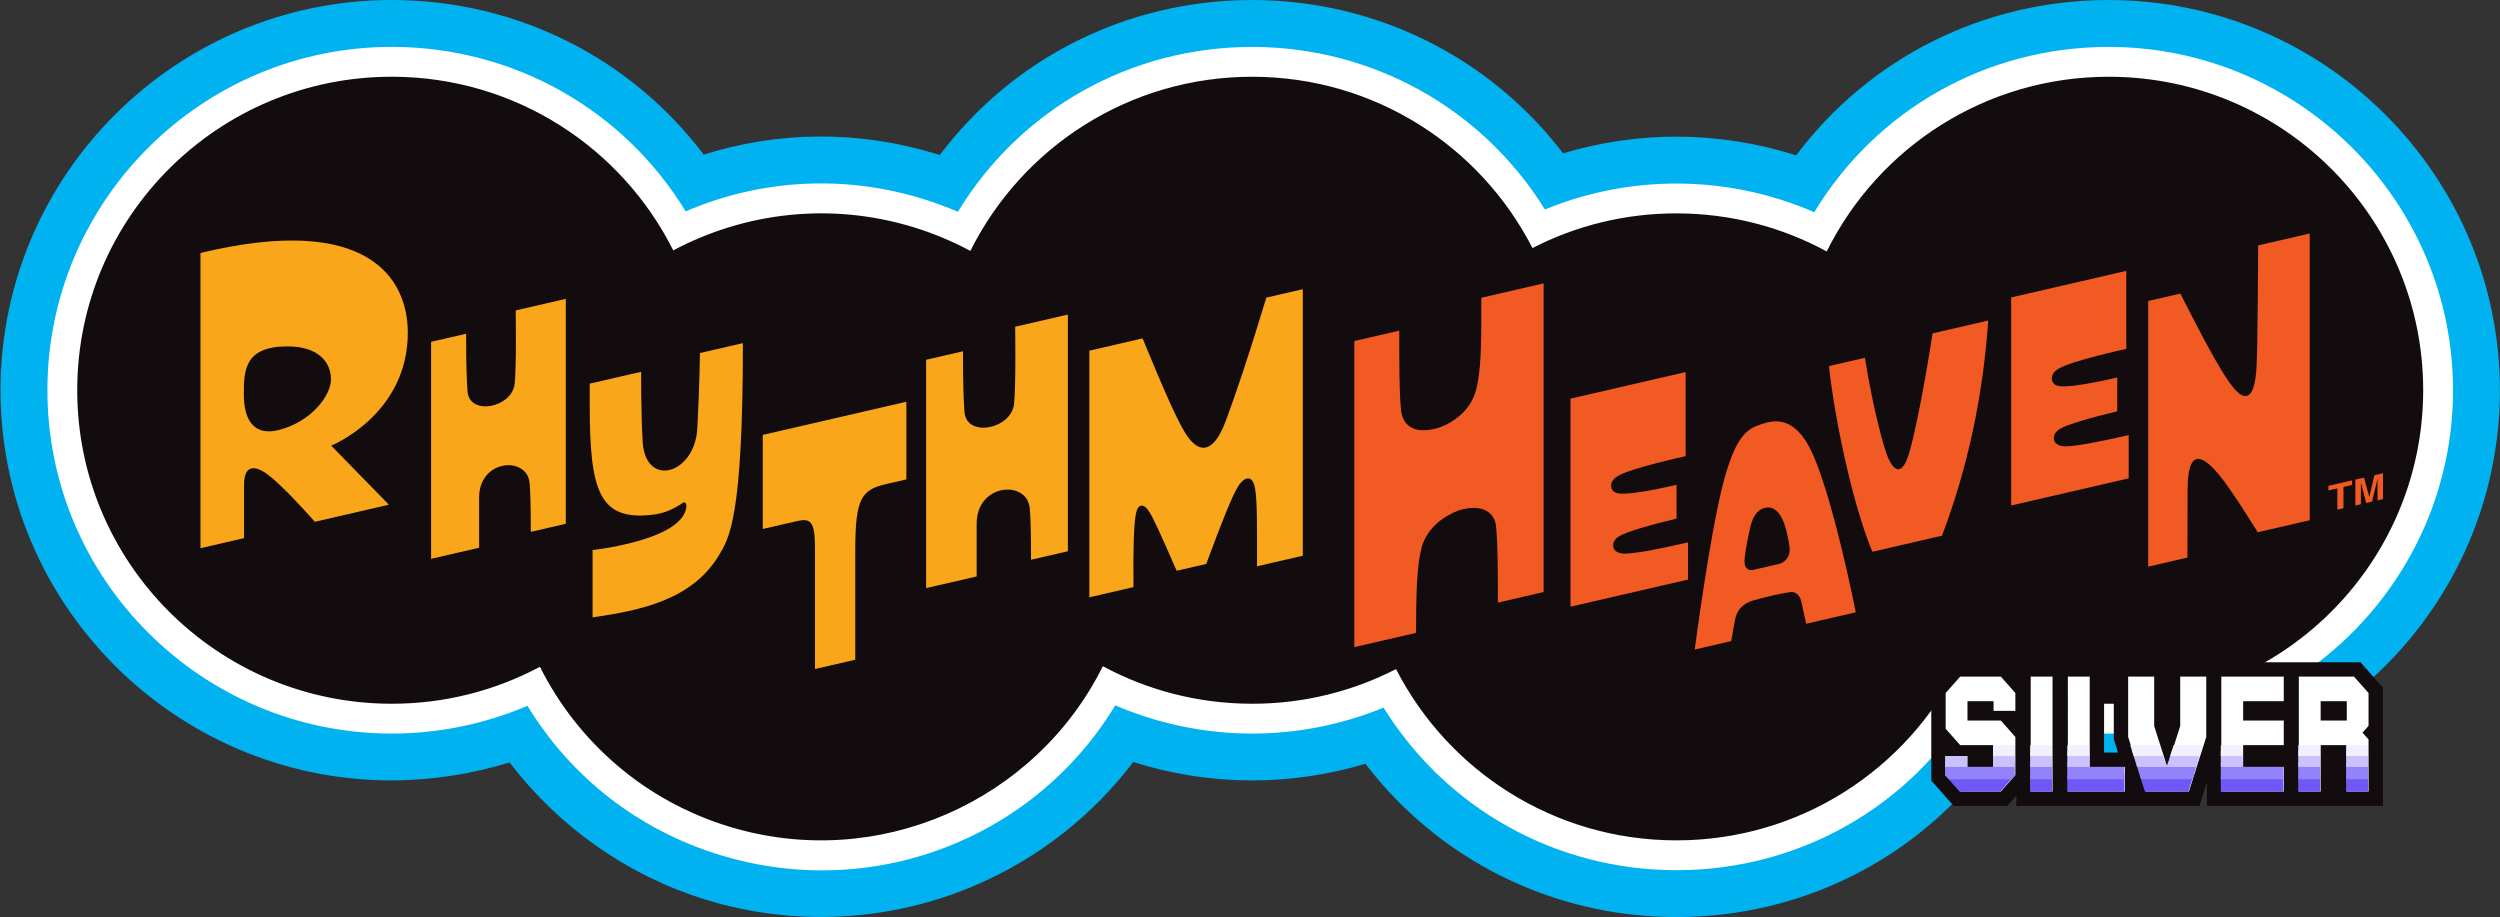 <?xml version="1.0" encoding="UTF-8" standalone="no"?>
<!-- Created with Inkscape (http://www.inkscape.org/) -->

<svg
   version="1.1"
   id="svg1"
   width="666.667"
   height="244.611"
   viewBox="0 0 666.667 244.611"
   sodipodi:docname="Rhythm Heaven Silver Logo (Sharp Gradient).ai"
   xmlns:inkscape="http://www.inkscape.org/namespaces/inkscape"
   xmlns:sodipodi="http://sodipodi.sourceforge.net/DTD/sodipodi-0.dtd"
   xmlns="http://www.w3.org/2000/svg"
   xmlns:svg="http://www.w3.org/2000/svg">
  <rect x="0" y="0" width="666.667" height="244.611" fill="#333333" stroke="none"/>
  <defs
     id="defs1">
    <clipPath
       clipPathUnits="userSpaceOnUse"
       id="clipPath2">
      <path
         d="M 0,183.458 H 500 V 0 H 0 Z"
         transform="translate(-421.944,-183.452)"
         id="path2" />
    </clipPath>
    <clipPath
       clipPathUnits="userSpaceOnUse"
       id="clipPath4">
      <path
         d="M 0,183.458 H 500 V 0 H 0 Z"
         transform="translate(-421.919,-174.074)"
         id="path4" />
    </clipPath>
    <clipPath
       clipPathUnits="userSpaceOnUse"
       id="clipPath6">
      <path
         d="M 0,183.458 H 500 V 0 H 0 Z"
         transform="translate(-421.904,-168.107)"
         id="path6" />
    </clipPath>
    <clipPath
       clipPathUnits="userSpaceOnUse"
       id="clipPath8">
      <path
         d="M 0,183.458 H 500 V 0 H 0 Z"
         transform="translate(-403.267,-22.269)"
         id="path8" />
    </clipPath>
    <clipPath
       clipPathUnits="userSpaceOnUse"
       id="clipPath10">
      <path
         d="M 0,183.458 H 500 V 0 H 0 Z"
         transform="translate(-403.074,-36.069)"
         id="path10" />
    </clipPath>
    <clipPath
       clipPathUnits="userSpaceOnUse"
       id="clipPath12">
      <path
         d="M 459.778,48.143 V 25.144 h 4.367 v 9.281 h 5.214 v -9.281 h 4.368 v 10.432 l -1.209,1.347 1.209,1.364 v 6.57 l -2.913,3.286 z m 4.367,-4.929 h 5.228 v -3.86 h -5.228 z m -19.873,4.929 V 25.144 h 12.494 v 4.929 h -8.125 v 4.352 h 8.125 v 4.929 h -8.125 v 3.86 h 8.125 v 4.929 z m -8.219,0 v -9.878 l -2.605,-8.192 -2.603,8.192 v 9.878 h -5.208 V 36.069 l 3.471,-10.925 h 8.68 l 3.472,10.925 v 12.074 z m -22.476,0 V 25.144 h 11.402 v 4.929 h -7.033 v 18.07 z m -7.435,-22.999 h 4.368 v 22.999 h -4.368 z m -14.105,22.999 -2.912,-3.286 v -7.145 l 2.912,-3.287 h 6.668 v -4.352 h -5.212 v 2.177 h -4.368 v -3.821 l 2.912,-3.285 h 8.125 l 2.911,3.285 v 7.64 l -2.911,3.285 h -6.669 v 3.86 h 5.212 v -1.93 h 4.368 v 3.573 l -2.911,3.286 z"
         id="path12" />
    </clipPath>
    <clipPath
       clipPathUnits="userSpaceOnUse"
       id="clipPath14">
      <path
         d="M 459.778,48.143 V 25.144 h 4.367 v 9.281 h 5.214 v -9.281 h 4.368 v 10.432 l -1.209,1.347 1.209,1.364 v 6.57 l -2.913,3.286 z m 4.367,-4.929 h 5.228 v -3.86 h -5.228 z m -19.873,4.929 V 25.144 h 12.494 v 4.929 h -8.125 v 4.352 h 8.125 v 4.929 h -8.125 v 3.86 h 8.125 v 4.929 z m -8.219,0 v -9.878 l -2.605,-8.192 -2.603,8.192 v 9.878 h -5.208 V 36.069 l 3.471,-10.925 h 8.68 l 3.472,10.925 v 12.074 z m -22.476,0 V 25.144 h 11.402 v 4.929 h -7.033 v 18.07 z m -7.435,-22.999 h 4.368 v 22.999 h -4.368 z m -14.105,22.999 -2.912,-3.286 v -7.145 l 2.912,-3.287 h 6.668 v -4.352 h -5.212 v 2.177 h -4.368 v -3.821 l 2.912,-3.285 h 8.125 l 2.911,3.285 v 7.64 l -2.911,3.285 h -6.669 v 3.86 h 5.212 v -1.93 h 4.368 v 3.573 l -2.911,3.286 z"
         id="path14" />
    </clipPath>
    <clipPath
       clipPathUnits="userSpaceOnUse"
       id="clipPath16">
      <path
         d="M 459.778,48.143 V 25.144 h 4.367 v 9.281 h 5.214 v -9.281 h 4.368 v 10.432 l -1.209,1.347 1.209,1.364 v 6.57 l -2.913,3.286 z m 4.367,-4.929 h 5.228 v -3.86 h -5.228 z m -19.873,4.929 V 25.144 h 12.494 v 4.929 h -8.125 v 4.352 h 8.125 v 4.929 h -8.125 v 3.86 h 8.125 v 4.929 z m -8.219,0 v -9.878 l -2.605,-8.192 -2.603,8.192 v 9.878 h -5.208 V 36.069 l 3.471,-10.925 h 8.68 l 3.472,10.925 v 12.074 z m -22.476,0 V 25.144 h 11.402 v 4.929 h -7.033 v 18.07 z m -7.435,-22.999 h 4.368 v 22.999 h -4.368 z m -14.105,22.999 -2.912,-3.286 v -7.145 l 2.912,-3.287 h 6.668 v -4.352 h -5.212 v 2.177 h -4.368 v -3.821 l 2.912,-3.285 h 8.125 l 2.911,3.285 v 7.64 l -2.911,3.285 h -6.669 v 3.86 h 5.212 v -1.93 h 4.368 v 3.573 l -2.911,3.286 z"
         id="path16" />
    </clipPath>
    <clipPath
       clipPathUnits="userSpaceOnUse"
       id="clipPath18">
      <path
         d="M 459.778,48.143 V 25.144 h 4.367 v 9.281 h 5.214 v -9.281 h 4.368 v 10.432 l -1.209,1.347 1.209,1.364 v 6.57 l -2.913,3.286 z m 4.367,-4.929 h 5.228 v -3.86 h -5.228 z m -19.873,4.929 V 25.144 h 12.494 v 4.929 h -8.125 v 4.352 h 8.125 v 4.929 h -8.125 v 3.86 h 8.125 v 4.929 z m -8.219,0 v -9.878 l -2.605,-8.192 -2.603,8.192 v 9.878 h -5.208 V 36.069 l 3.471,-10.925 h 8.68 l 3.472,10.925 v 12.074 z m -22.476,0 V 25.144 h 11.402 v 4.929 h -7.033 v 18.07 z m -7.435,-22.999 h 4.368 v 22.999 h -4.368 z m -14.105,22.999 -2.912,-3.286 v -7.145 l 2.912,-3.287 h 6.668 v -4.352 h -5.212 v 2.177 h -4.368 v -3.821 l 2.912,-3.285 h 8.125 l 2.911,3.285 v 7.64 l -2.911,3.285 h -6.669 v 3.86 h 5.212 v -1.93 h 4.368 v 3.573 l -2.911,3.286 z"
         id="path18" />
    </clipPath>
    <clipPath
       clipPathUnits="userSpaceOnUse"
       id="clipPath20">
      <path
         d="M 0,183.458 H 500 V 0 H 0 Z"
         transform="translate(-475.502,-83.384)"
         id="path20" />
    </clipPath>
    <clipPath
       clipPathUnits="userSpaceOnUse"
       id="clipPath22">
      <path
         d="M 0,183.458 H 500 V 0 H 0 Z"
         transform="translate(-451.632,-134.378)"
         id="path22" />
    </clipPath>
    <clipPath
       clipPathUnits="userSpaceOnUse"
       id="clipPath24">
      <path
         d="M 0,183.458 H 500 V 0 H 0 Z"
         transform="translate(-412.972,-94.188)"
         id="path24" />
    </clipPath>
    <clipPath
       clipPathUnits="userSpaceOnUse"
       id="clipPath26">
      <path
         d="M 0,183.458 H 500 V 0 H 0 Z"
         transform="translate(-386.515,-116.785)"
         id="path26" />
    </clipPath>
    <clipPath
       clipPathUnits="userSpaceOnUse"
       id="clipPath28">
      <path
         d="M 0,183.458 H 500 V 0 H 0 Z"
         transform="translate(-355.644,-70.631)"
         id="path28" />
    </clipPath>
    <clipPath
       clipPathUnits="userSpaceOnUse"
       id="clipPath30">
      <path
         d="M 0,183.458 H 500 V 0 H 0 Z"
         transform="translate(-324.839,-72.73)"
         id="path30" />
    </clipPath>
    <clipPath
       clipPathUnits="userSpaceOnUse"
       id="clipPath32">
      <path
         d="M 0,183.458 H 500 V 0 H 0 Z"
         transform="translate(-296.27,-123.906)"
         id="path32" />
    </clipPath>
    <clipPath
       clipPathUnits="userSpaceOnUse"
       id="clipPath34">
      <path
         d="M 0,183.458 H 500 V 0 H 0 Z"
         transform="translate(-260.557,-72.313)"
         id="path34" />
    </clipPath>
    <clipPath
       clipPathUnits="userSpaceOnUse"
       id="clipPath36">
      <path
         d="M 0,183.458 H 500 V 0 H 0 Z"
         transform="translate(-203.037,-118.111)"
         id="path36" />
    </clipPath>
    <clipPath
       clipPathUnits="userSpaceOnUse"
       id="clipPath38">
      <path
         d="M 0,183.458 H 500 V 0 H 0 Z"
         transform="translate(-152.557,-96.479)"
         id="path38" />
    </clipPath>
    <clipPath
       clipPathUnits="userSpaceOnUse"
       id="clipPath40">
      <path
         d="M 0,183.458 H 500 V 0 H 0 Z"
         transform="translate(-148.578,-114.834)"
         id="path40" />
    </clipPath>
    <clipPath
       clipPathUnits="userSpaceOnUse"
       id="clipPath42">
      <path
         d="M 0,183.458 H 500 V 0 H 0 Z"
         transform="translate(-103.145,-121.375)"
         id="path42" />
    </clipPath>
    <clipPath
       clipPathUnits="userSpaceOnUse"
       id="clipPath44">
      <path
         d="M 0,183.458 H 500 V 0 H 0 Z"
         transform="translate(-55.757,-97.456)"
         id="path44" />
    </clipPath>
  </defs>
  <sodipodi:namedview
     id="namedview1"
     pagecolor="#ffffff"
     bordercolor="#000000"
     borderopacity="0.25"
     inkscape:showpageshadow="2"
     inkscape:pageopacity="0.0"
     inkscape:pagecheckerboard="0"
     inkscape:deskcolor="#d1d1d1">
    <inkscape:page
       x="0"
       y="0"
       inkscape:label="1"
       id="page1"
       width="666.667"
       height="244.611"
       margin="0"
       bleed="0" />
  </sodipodi:namedview>
  <g
     id="layer-MC0"
     inkscape:groupmode="layer"
     inkscape:label="Layer 1">
    <path
       id="path1"
       d="m 0,0 h -0.001 -0.203 c -25.045,0 -47.916,-11.612 -62.525,-31.074 -7.647,2.446 -15.68,3.722 -23.763,3.743 h -0.21 c -7.673,0 -15.326,-1.138 -22.647,-3.339 -14.603,19.135 -37.312,30.608 -62.012,30.67 h -0.203 c -24.999,0 -47.857,-11.59 -62.477,-31.01 -0.291,0.092 -0.581,0.183 -0.873,0.272 -15.329,4.673 -31.365,4.549 -46.348,-0.195 -14.587,19.308 -37.361,30.876 -62.233,30.939 h -0.181 c -43.068,0 -78.162,-34.892 -78.267,-77.862 -0.113,-43.036 34.904,-78.145 78.06,-78.264 8.075,0.019 16.103,1.213 23.767,3.621 9.882,-12.982 23.719,-22.734 39.476,-27.541 17.817,-5.429 37.039,-4.32 54.13,3.125 12.4,5.403 23.125,13.88 31.174,24.484 7.597,-2.41 15.568,-3.668 23.582,-3.689 h 0.214 c 7.672,0 15.321,1.137 22.641,3.337 14.61,-19.134 37.321,-30.606 62.015,-30.67 h 0.203 c 25.046,0 47.921,11.614 62.534,31.072 7.639,-2.444 15.665,-3.72 23.75,-3.745 h 0.18 c 43.057,0 78.154,34.893 78.274,77.871 C 78.16,-35.218 43.146,-0.112 0,0"
       style="fill:#00b3f0;fill-opacity:1;fill-rule:nonzero;stroke:none"
       transform="matrix(1.333,0,0,-1.333,562.591,0.008)"
       clip-path="url(#clipPath2)" />
    <path
       id="path3"
       d="M 0,0 H -0.001 -0.18 c -24.398,0 -46.455,-12.52 -58.899,-33.066 -8.599,3.74 -17.965,5.71 -27.413,5.735 h -0.186 c -9.013,0 -17.994,-1.782 -26.285,-5.19 -12.483,20.135 -34.369,32.46 -58.398,32.521 h -0.179 c -24.35,0 -46.391,-12.488 -58.854,-32.985 -2.353,1.015 -4.769,1.902 -7.229,2.654 -15.712,4.79 -32.273,3.855 -47.229,-2.565 -12.441,20.374 -34.411,32.841 -58.64,32.902 h -0.159 c -37.908,0 -68.797,-30.7 -68.89,-68.508 -0.099,-37.867 30.723,-68.757 68.708,-68.862 h 0.183 c 9.33,0 18.605,1.907 27.147,5.554 8.773,-14.392 22.298,-24.902 38.621,-29.88 6.747,-2.058 13.58,-3.043 20.309,-3.043 23.674,0 46.04,12.213 58.67,33.016 8.543,-3.683 17.838,-5.622 27.199,-5.647 h 0.189 c 9.011,0 17.988,1.781 26.278,5.187 12.491,-20.135 34.38,-32.458 58.402,-32.52 h 0.179 c 24.401,0 46.461,12.517 58.908,33.062 8.589,-3.736 17.949,-5.705 27.395,-5.736 h 0.16 c 37.899,0 68.791,30.703 68.896,68.517 C 68.795,-30.987 37.975,-0.099 0,0"
       style="fill:#ffffff;fill-opacity:1;fill-rule:nonzero;stroke:none"
       transform="matrix(1.333,0,0,-1.333,562.559,12.512)"
       clip-path="url(#clipPath4)" />
    <path
       id="path5"
       d="m 0,0 c -24.798,0.062 -46.279,-14.188 -56.572,-34.948 -8.887,4.831 -19.078,7.588 -29.921,7.616 -10.429,0.029 -20.275,-2.48 -28.946,-6.939 -10.378,20.292 -31.508,34.209 -55.92,34.271 -24.758,0.062 -46.206,-14.143 -56.527,-34.841 -3.588,1.927 -7.414,3.531 -11.461,4.769 -16.613,5.063 -33.741,2.905 -47.979,-4.661 -10.293,20.539 -31.559,34.676 -56.164,34.738 -34.745,0.079 -62.983,-27.913 -63.068,-62.556 -0.09,-34.632 28.006,-62.782 62.756,-62.879 10.775,-0.028 20.927,2.657 29.808,7.392 7.442,-14.85 20.728,-26.75 37.868,-31.977 29.83,-9.091 61.327,5.097 74.743,32.095 8.842,-4.764 18.96,-7.481 29.712,-7.51 10.429,-0.028 20.274,2.481 28.941,6.934 10.383,-20.279 31.513,-34.202 55.925,-34.265 24.803,-0.062 46.284,14.183 56.583,34.943 8.888,-4.831 19.068,-7.583 29.899,-7.617 34.745,-0.079 62.976,27.93 63.073,62.562 C 62.835,-28.235 34.744,-0.09 0,0"
       style="fill:#130c0e;fill-opacity:1;fill-rule:nonzero;stroke:none"
       transform="matrix(1.333,0,0,-1.333,562.538,20.468)"
       clip-path="url(#clipPath6)" />
    <path
       id="path7"
       d="M 0,0 V 2.044 L -1.812,0 h -10.71 l -4.495,5.069 v 18.61 l 4.494,5.07 H -1.812 L 0,26.704 v 2.045 h 17.554 v -18.07 h 2.792 l -0.851,2.675 v 15.395 h 49.347 l 4.493,-5.07 V 0 H 38.131 V 4.74 L 36.625,0 Z"
       style="fill:#130c0e;fill-opacity:1;fill-rule:nonzero;stroke:none"
       transform="matrix(1.333,0,0,-1.333,537.689,214.919)"
       clip-path="url(#clipPath8)" />
    <path
       id="path9"
       d="m 0,0 v -7.64 l -2.912,-3.285 h -8.124 l -2.912,3.285 v 3.821 h 4.368 v -2.177 h 5.212 v 4.352 h -6.668 l -2.912,3.287 v 7.145 l 2.912,3.286 h 8.124 L 0,8.788 V 5.215 H -4.368 V 7.146 H -9.58 V 3.285 h 6.668 z M 3.068,12.074 H 7.436 V -10.925 H 3.068 Z m 7.436,0 h 4.368 v -18.07 h 7.033 v -4.929 H 10.504 Z m 22.475,0 V 2.196 l -2.604,-8.192 -2.604,8.192 v 9.878 H 22.563 V 0 l 3.472,-10.925 h 8.68 L 38.187,0 V 12.074 Z M 53.692,-10.925 H 41.199 V 12.074 H 53.692 V 7.146 H 45.567 V 3.285 h 8.125 v -4.929 h -8.125 v -4.352 h 8.125 z M 66.3,7.146 H 61.072 V 3.286 H 66.3 Z m -5.228,-8.79 v -9.281 h -4.368 v 22.999 h 11.037 l 2.912,-3.286 v -6.57 l -1.209,-1.364 1.209,-1.347 v -10.432 h -4.368 v 9.281 z"
       style="fill:#ffffff;fill-opacity:1;fill-rule:nonzero;stroke:none"
       transform="matrix(1.333,0,0,-1.333,537.431,196.519)"
       clip-path="url(#clipPath10)" />
    <path
       id="path11"
       d="m 386.25,24.742 h 90.351 v 3.866 H 386.25 Z"
       style="fill:#7058f8;fill-opacity:1;fill-rule:nonzero;stroke:none"
       transform="matrix(1.333,0,0,-1.333,0,244.611)"
       clip-path="url(#clipPath12)" />
    <path
       id="path13"
       d="m 386.25,27.608 h 90.351 v 3.465 H 386.25 Z"
       style="fill:#9482fa;fill-opacity:1;fill-rule:nonzero;stroke:none"
       transform="matrix(1.333,0,0,-1.333,0,244.611)"
       clip-path="url(#clipPath14)" />
    <path
       id="path15"
       d="m 386.25,30.073 h 90.351 V 33.25 H 386.25 Z"
       style="fill:#cac1fd;fill-opacity:1;fill-rule:nonzero;stroke:none"
       transform="matrix(1.333,0,0,-1.333,0,244.611)"
       clip-path="url(#clipPath16)" />
    <path
       id="path17"
       d="m 386.25,32.25 h 90.351 v 2.176 H 386.25 Z"
       style="fill:#f2effe;fill-opacity:1;fill-rule:nonzero;stroke:none"
       transform="matrix(1.333,0,0,-1.333,0,244.611)"
       clip-path="url(#clipPath18)" />
    <path
       id="path19"
       d="m 0,0 v 4.322 l -1.087,-4.572 -1.177,-0.272 -1.06,4.077 v -4.322 l -1.113,-0.256 v 5.172 l 1.739,0.402 1.048,-3.862 0.012,0.003 1.022,4.339 1.715,0.397 V 0.254 Z M -8.031,-1.854 V 2.402 L -9.82,1.989 v 0.917 l 4.732,1.093 V 3.082 L -6.812,2.684 v -4.256 z"
       style="fill:#f15a22;fill-opacity:1;fill-rule:nonzero;stroke:none"
       transform="matrix(1.333,0,0,-1.333,634.003,133.432)"
       clip-path="url(#clipPath20)" />
    <path
       id="path21"
       d="m 0,0 c 0,0 -0.081,-21 -0.342,-24.694 -0.408,-5.771 -1.959,-5.926 -3.278,-5.06 -2.633,1.727 -7.552,11.562 -11.956,20.115 l -6.426,-1.484 v -53.143 l 7.857,1.813 0.027,13.486 c 0.014,6.921 1.903,7.371 4.649,4.857 2.084,-1.908 4.92,-6.115 9.388,-13.27 l 10.397,2.4 V 2.382 Z"
       style="fill:#f15a22;fill-opacity:1;fill-rule:nonzero;stroke:none"
       transform="matrix(1.333,0,0,-1.333,602.176,65.44)"
       clip-path="url(#clipPath22)" />
    <path
       id="path23"
       d="m 0,0 c -0.238,-0.001 -2.003,0.059 -2.191,1.405 -0.11,0.78 0.264,1.512 1.206,2.089 1.472,0.901 6.57,2.365 11.464,3.513 v 6.766 c 0,0 -8.86,-2.132 -11.584,-1.727 -0.829,0.123 -1.379,0.561 -1.489,1.326 -0.112,0.781 0.281,1.485 1.206,2.087 2.492,1.623 13.676,4.036 13.676,4.036 v 15.61 l -23.027,-5.316 v -41.616 l 23.51,5.428 V 2.249 C 6.496,0.823 2.255,0.012 0,0"
       style="fill:#f15a22;fill-opacity:1;fill-rule:nonzero;stroke:none"
       transform="matrix(1.333,0,0,-1.333,550.629,119.027)"
       clip-path="url(#clipPath24)" />
    <path
       id="path25"
       d="m 0,0 c 0,0 -2.495,-16.436 -4.71,-24.031 -0.633,-2.17 -2.162,-5.49 -4.243,-0.742 -0.745,1.7 -2.958,9.645 -4.581,19.888 l -7.185,-1.658 c 0.629,-7.044 4.073,-26.055 8.673,-37.147 l 13.933,3.216 c 5.129,13.573 8.205,27.908 9.251,43.045 z"
       style="fill:#f15a22;fill-opacity:1;fill-rule:nonzero;stroke:none"
       transform="matrix(1.333,0,0,-1.333,515.353,88.898)"
       clip-path="url(#clipPath26)" />
    <path
       id="path27"
       d="m 0,0 -4.925,-1.137 c -1.235,-0.285 -1.953,0.469 -1.803,2.232 0.141,1.648 0.863,5.143 1.138,6.323 0.607,2.61 1.801,3.698 3.204,3.895 1.799,0.25 3.37,-1.323 4.231,-5.585 C 1.928,5.315 2.139,4.46 2.275,3.297 2.441,1.886 1.748,0.403 0,0 m 6.141,23.56 c -3.487,6.424 -7.542,5.093 -9.62,4.405 -2.722,-0.901 -5.138,-2.298 -7.667,-12.327 -2.657,-10.542 -5.553,-32.711 -5.553,-32.711 l 7.294,1.683 0.754,4.225 c 0.362,2.027 1.652,3.316 3.62,3.894 1.891,0.557 5.652,1.468 7.582,1.687 0.815,0.093 1.772,-0.551 2.051,-1.827 l 0.986,-4.517 9.934,2.293 c 0,0 -4.942,25.016 -9.381,33.195"
       style="fill:#f15a22;fill-opacity:1;fill-rule:nonzero;stroke:none"
       transform="matrix(1.333,0,0,-1.333,474.192,150.435)"
       clip-path="url(#clipPath28)" />
    <path
       id="path29"
       d="m 0,0 c -0.239,-0.001 -2.004,0.06 -2.192,1.406 -0.11,0.78 0.264,1.512 1.206,2.088 1.473,0.901 6.571,2.365 11.464,3.513 v 6.766 c 0,0 -8.86,-2.131 -11.584,-1.726 -0.828,0.123 -1.379,0.56 -1.489,1.325 -0.112,0.781 0.282,1.485 1.207,2.088 2.492,1.623 13.676,4.035 13.676,4.035 V 36.322 L -10.74,31.006 V -10.61 l 23.511,5.427 V 2.249 C 6.495,0.823 2.254,0.013 0,0"
       style="fill:#f15a22;fill-opacity:1;fill-rule:nonzero;stroke:none"
       transform="matrix(1.333,0,0,-1.333,433.119,147.637)"
       clip-path="url(#clipPath30)" />
    <path
       id="path31"
       d="m 0,0 c 0,-8.305 0.042,-14.52 -1.096,-18.592 -0.69,-2.474 -2.212,-4.357 -4.243,-5.783 -2.069,-1.452 -4.142,-2.087 -6.174,-2.128 -2.477,-0.049 -4.288,1.299 -4.552,4.051 -0.38,3.954 -0.355,8.95 -0.355,15.873 l -8.99,-2.075 v -61.235 l 12.348,2.85 c 0,7.793 0.161,13.538 1.121,17.121 0.654,2.441 2.435,4.501 4.232,5.715 2.102,1.419 4.034,2.129 6.069,2.162 2.474,0.041 4.352,-1.237 4.585,-3.704 0.342,-3.613 0.365,-8.528 0.365,-15.234 l 9.15,2.112 V 2.876 Z"
       style="fill:#f15a22;fill-opacity:1;fill-rule:nonzero;stroke:none"
       transform="matrix(1.333,0,0,-1.333,395.026,79.402)"
       clip-path="url(#clipPath32)" />
    <path
       id="path33"
       d="m 0,0 v 53.319 l -7.289,-1.683 c -3.866,-12.765 -6.052,-19.007 -7.96,-24.268 -3.246,-8.954 -6.622,-5.44 -8.188,-2.94 -1.831,2.923 -4.309,8.618 -8.617,19.048 L -42.699,41.019 V -8.318 l 8.827,2.038 c -0.067,7.986 0.071,12.641 0.502,14.748 0.388,1.893 1.528,2.16 2.685,0.282 0.951,-1.545 2.456,-4.886 5.45,-11.759 l 5.919,1.367 c 3.262,8.765 5.024,13.182 6.269,15.345 1.01,1.757 2.922,2.992 3.503,-0.255 0.44,-2.457 0.402,-7.4 0.39,-15.561 z"
       style="fill:#faa61a;fill-opacity:1;fill-rule:nonzero;stroke:none"
       transform="matrix(1.333,0,0,-1.333,347.409,148.193)"
       clip-path="url(#clipPath34)" />
    <path
       id="path35"
       d="m 0,0 c 0,0 0.175,-11.581 -0.219,-15.414 -0.524,-5.088 -9.543,-6.845 -9.924,-1.645 -0.17,2.322 -0.301,5.315 -0.301,12.15 l -7.37,-1.702 v -45.674 l 10.106,2.333 v 10.548 c 0,8.112 10.077,8.791 10.62,3.12 0.171,-1.783 0.257,-4.562 0.257,-10.331 l 7.371,1.702 V 2.433 Z"
       style="fill:#faa61a;fill-opacity:1;fill-rule:nonzero;stroke:none"
       transform="matrix(1.333,0,0,-1.333,270.716,87.129)"
       clip-path="url(#clipPath36)" />
    <path
       id="path37"
       d="m 0,0 v -18.823 l 6.8,1.57 c 2.71,0.626 3.661,0.051 3.642,-5.393 v -24.191 l 8.056,1.86 v 22.385 c 0.056,9.61 1.184,11.599 5.963,12.702 l 4.267,0.986 V 6.632 Z"
       style="fill:#faa61a;fill-opacity:1;fill-rule:nonzero;stroke:none"
       transform="matrix(1.333,0,0,-1.333,203.409,115.972)"
       clip-path="url(#clipPath38)" />
    <path
       id="path39"
       d="m 0,0 -8.593,-1.984 c 0,0 -0.053,-6.501 -0.529,-15.112 -0.505,-9.154 -10.366,-11.961 -10.929,-2.649 -0.359,5.948 -0.302,14.013 -0.302,14.013 l -10.286,-2.375 v -4.403 c 0,-17.149 1.971,-22.969 12.33,-21.85 2.422,0.261 4.267,1.031 6.346,2.438 0.129,0.088 0.294,0.09 0.447,-0.029 0.148,-0.114 0.388,-0.499 0.027,-1.619 -1.942,-6.03 -18.579,-7.823 -18.579,-7.823 v -13.474 c 9.508,1.399 19.858,3.424 25.288,12.446 C -2.751,-39.05 0,-34.98 0,0"
       style="fill:#faa61a;fill-opacity:1;fill-rule:nonzero;stroke:none"
       transform="matrix(1.333,0,0,-1.333,198.104,91.499)"
       clip-path="url(#clipPath40)" />
    <path
       id="path41"
       d="m 0,0 c 0,0 0.167,-11.006 -0.208,-14.649 -0.498,-4.835 -9.069,-6.505 -9.432,-1.563 -0.162,2.206 -0.286,5.051 -0.286,11.546 l -7.004,-1.617 v -43.408 l 9.604,2.218 v 10.024 c 0,7.71 9.578,8.355 10.094,2.966 0.162,-1.695 0.244,-4.337 0.244,-9.818 l 7.005,1.617 V 2.313 Z"
       style="fill:#faa61a;fill-opacity:1;fill-rule:nonzero;stroke:none"
       transform="matrix(1.333,0,0,-1.333,137.527,82.777)"
       clip-path="url(#clipPath42)" />
    <path
       id="path43"
       d="m 0,0 c -4.398,-1.121 -6.992,1.234 -6.992,7.146 0,4.716 0.089,9.584 8.722,9.584 6.147,0 8.717,-3.112 8.717,-6.623 C 10.447,7.05 6.706,1.71 0,0 m 25.81,19.479 c 0,10.858 -8.001,23.992 -41.476,15.935 v -59.056 l 8.718,2.013 v 10.67 c 0,4.336 2.498,3.537 4.093,2.499 1.238,-0.807 3.864,-2.923 10.072,-9.899 l 14.809,3.419 -11.54,11.815 c 0,0 15.324,6.17 15.324,22.604"
       style="fill:#faa61a;fill-opacity:1;fill-rule:nonzero;stroke:none"
       transform="matrix(1.333,0,0,-1.333,74.342,114.669)"
       clip-path="url(#clipPath44)" />
  </g>
</svg>
